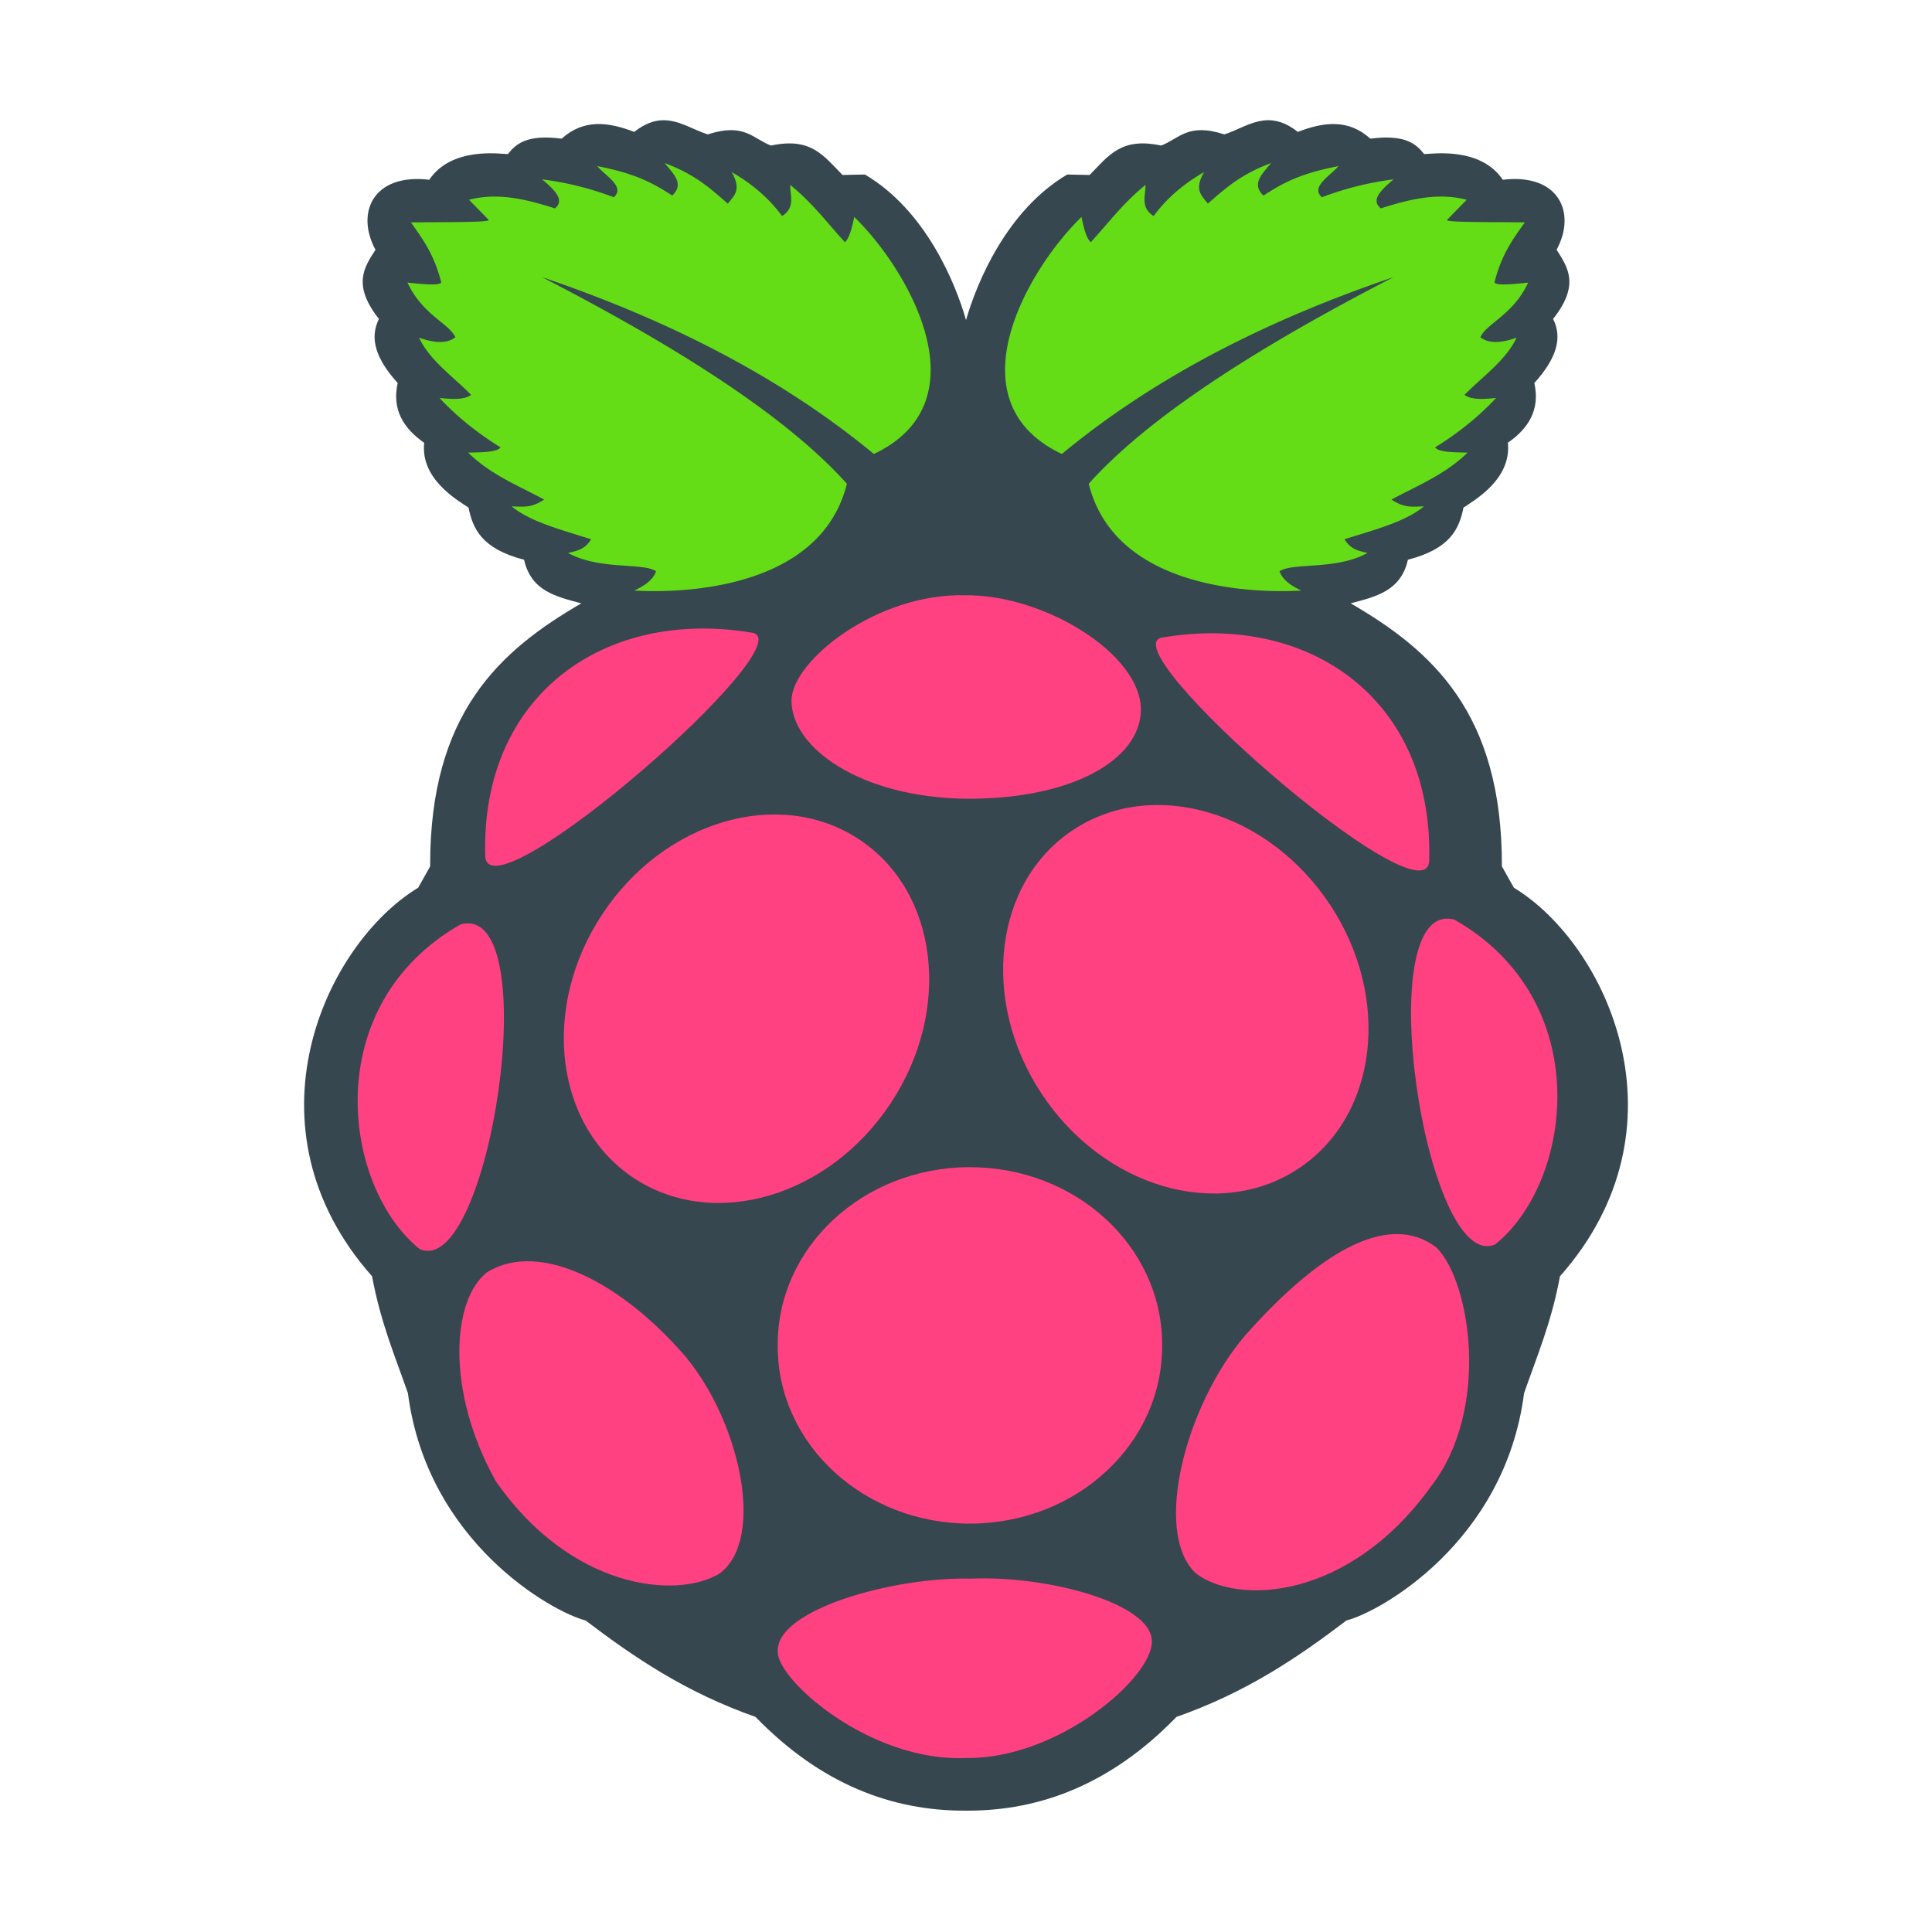 <svg xmlns="http://www.w3.org/2000/svg" width="50" height="50" viewBox="0 0 48 48"><path fill="#37474F" d="M16.458 2.987c-.212.007-.441.086-.701.29-.635-.245-1.251-.33-1.802.168-.852-.109-1.128.118-1.337.383-.187-.002-1.397-.191-1.953.638-1.395-.166-1.836.821-1.336 1.739-.285.441-.58.877.086 1.719-.236.47-.09.976.465 1.592-.146.659.142 1.123.659 1.486-.097.9.826 1.424 1.102 1.61.106.526.326 1.021 1.38 1.295.174.784.808.917 1.421 1.083-2.028 1.178-3.768 2.729-3.755 6.535l-.297.529c-2.326 1.414-4.418 5.96-1.146 9.655.214 1.156.572 1.986.891 2.905.478 3.705 3.593 5.44 4.414 5.646 1.205.916 2.487 1.787 4.222 2.396 1.636 1.688 3.408 2.331 5.19 2.329h.079c1.781.002 3.554-.642 5.189-2.329 1.735-.608 3.018-1.479 4.223-2.396.821-.206 3.937-1.941 4.413-5.646.319-.919.678-1.749.892-2.905 3.271-3.695 1.18-8.241-1.146-9.655l-.297-.53c.012-3.805-1.729-5.356-3.756-6.534.613-.166 1.247-.3 1.421-1.084 1.055-.272 1.275-.769 1.381-1.295.276-.186 1.198-.709 1.103-1.611.517-.361.805-.826.657-1.484.557-.615.702-1.124.466-1.592.667-.842.371-1.277.087-1.719.499-.918.059-1.905-1.337-1.739-.555-.829-1.766-.64-1.953-.638-.209-.265-.486-.492-1.337-.383-.551-.498-1.167-.413-1.802-.168-.756-.596-1.256-.119-1.826.062-.912-.298-1.122.111-1.57.277-.997-.211-1.299.247-1.777.731l-.556-.011c-1.503.886-2.249 2.69-2.514 3.616-.264-.928-1.009-2.731-2.512-3.616l-.556.011c-.479-.484-.781-.942-1.778-.731-.448-.166-.657-.575-1.571-.277-.376-.119-.721-.364-1.126-.352z"/><path fill="#64DD17" d="M13.466 6.885c3.987 2.055 6.305 3.718 7.575 5.134-.65 2.607-4.042 2.726-5.283 2.653.254-.119.467-.26.541-.479-.311-.221-1.415-.023-2.186-.456.296-.062.435-.12.573-.339-.727-.232-1.511-.433-1.973-.817.249.003.481.055.806-.17-.652-.351-1.348-.629-1.888-1.166.337-.009.701-.004.806-.129-.596-.37-1.1-.78-1.518-1.23.472.058.671.009.786-.075-.452-.461-1.023-.85-1.294-1.421.35.121.671.168.902-.011-.154-.345-.81-.55-1.189-1.357.369.036.761.081.839 0-.172-.697-.465-1.089-.753-1.496.79-.01 1.985.004 1.931-.063l-.488-.499c.771-.207 1.561.034 2.133.213.257-.203-.005-.459-.318-.721a7.746 7.746 0 0 1 1.782.445c.286-.258-.186-.516-.413-.773 1.012.191 1.44.46 1.866.73.31-.295.018-.548-.19-.807.764.283 1.156.648 1.57 1.009.141-.19.357-.328.096-.784.542.312.95.68 1.252 1.092.335-.214.2-.506.201-.775.563.459.921.946 1.358 1.423.088-.064.165-.282.233-.626 1.344 1.303 3.242 4.586.488 5.889-2.344-1.936-5.143-3.341-8.245-4.394zm21.157 0c-3.986 2.055-6.305 3.718-7.574 5.134.65 2.607 4.043 2.726 5.283 2.653-.254-.119-.466-.26-.542-.479.312-.221 1.415-.023 2.186-.456-.296-.062-.434-.12-.573-.339.729-.232 1.514-.433 1.974-.817-.249.003-.481.055-.806-.17.652-.351 1.348-.629 1.889-1.166-.338-.009-.701-.004-.807-.129.598-.37 1.1-.78 1.518-1.23-.473.058-.671.009-.785-.075.451-.461 1.021-.85 1.293-1.421-.35.121-.67.168-.9-.011.152-.345.811-.55 1.188-1.357-.369.036-.76.081-.838 0 .172-.697.465-1.089.754-1.496-.789-.012-1.985.004-1.932-.063l.488-.499c-.771-.207-1.56.034-2.133.213-.258-.203.005-.459.318-.721a7.695 7.695 0 0 0-1.782.445c-.286-.258.186-.516.414-.774-1.013.191-1.44.461-1.867.731-.31-.295-.018-.548.19-.807-.763.283-1.156.648-1.57 1.008-.14-.189-.356-.327-.095-.783-.542.311-.951.68-1.252 1.092-.335-.215-.2-.506-.202-.775-.563.459-.92.946-1.358 1.423-.088-.064-.165-.282-.232-.626-1.345 1.303-3.243 4.586-.488 5.889 2.341-1.937 5.139-3.341 8.241-4.394z"/><path fill="#FF4081" d="M28.873 33.426c.014 2.433-2.113 4.414-4.75 4.428-2.638.012-4.788-1.948-4.801-4.381v-.047c-.014-2.433 2.112-4.414 4.75-4.428 2.638-.012 4.787 1.948 4.801 4.382v.046zm-7.54-12.58c1.979 1.296 2.335 4.234.797 6.563-1.539 2.329-4.391 3.165-6.37 1.868s-2.335-4.235-.797-6.563c1.539-2.329 4.392-3.165 6.37-1.868zm5.343-.236c-1.98 1.295-2.337 4.235-.798 6.563 1.539 2.33 4.391 3.166 6.369 1.869 1.979-1.297 2.337-4.234.798-6.564-1.539-2.328-4.391-3.164-6.369-1.868zm-15.233 2.356c2.136-.573.721 8.838-1.017 8.066-1.912-1.539-2.528-6.044 1.017-8.066zm24.692-.118c-2.138-.572-.722 8.839 1.016 8.066 1.913-1.539 2.529-6.043-1.016-8.066zm-7.26-7.009c3.687-.624 6.756 1.567 6.632 5.565-.122 1.534-7.991-5.339-6.632-5.565zm-10.188-.119c-3.687-.621-6.755 1.57-6.631 5.567.121 1.534 7.989-5.338 6.631-5.567zm5.296-.931c-2.2-.058-4.313 1.634-4.318 2.613-.006 1.19 1.741 2.412 4.333 2.442 2.648.019 4.337-.977 4.347-2.205.009-1.393-2.408-2.872-4.362-2.85zm.135 24.432c1.919-.084 4.493.619 4.499 1.549.031.905-2.336 2.947-4.626 2.907-2.373.103-4.699-1.943-4.668-2.651-.036-1.042 2.889-1.852 4.795-1.805zm-7.087-5.518c1.366 1.646 1.988 4.539.849 5.39-1.079.652-3.698.384-5.56-2.29-1.255-2.245-1.094-4.527-.212-5.199 1.318-.803 3.355.28 4.923 2.099zm13.901-.52c-1.479 1.731-2.301 4.888-1.223 5.905 1.03.791 3.799.681 5.842-2.156 1.484-1.906.988-5.087.141-5.934-1.261-.972-3.069.273-4.76 2.185z"/></svg>
